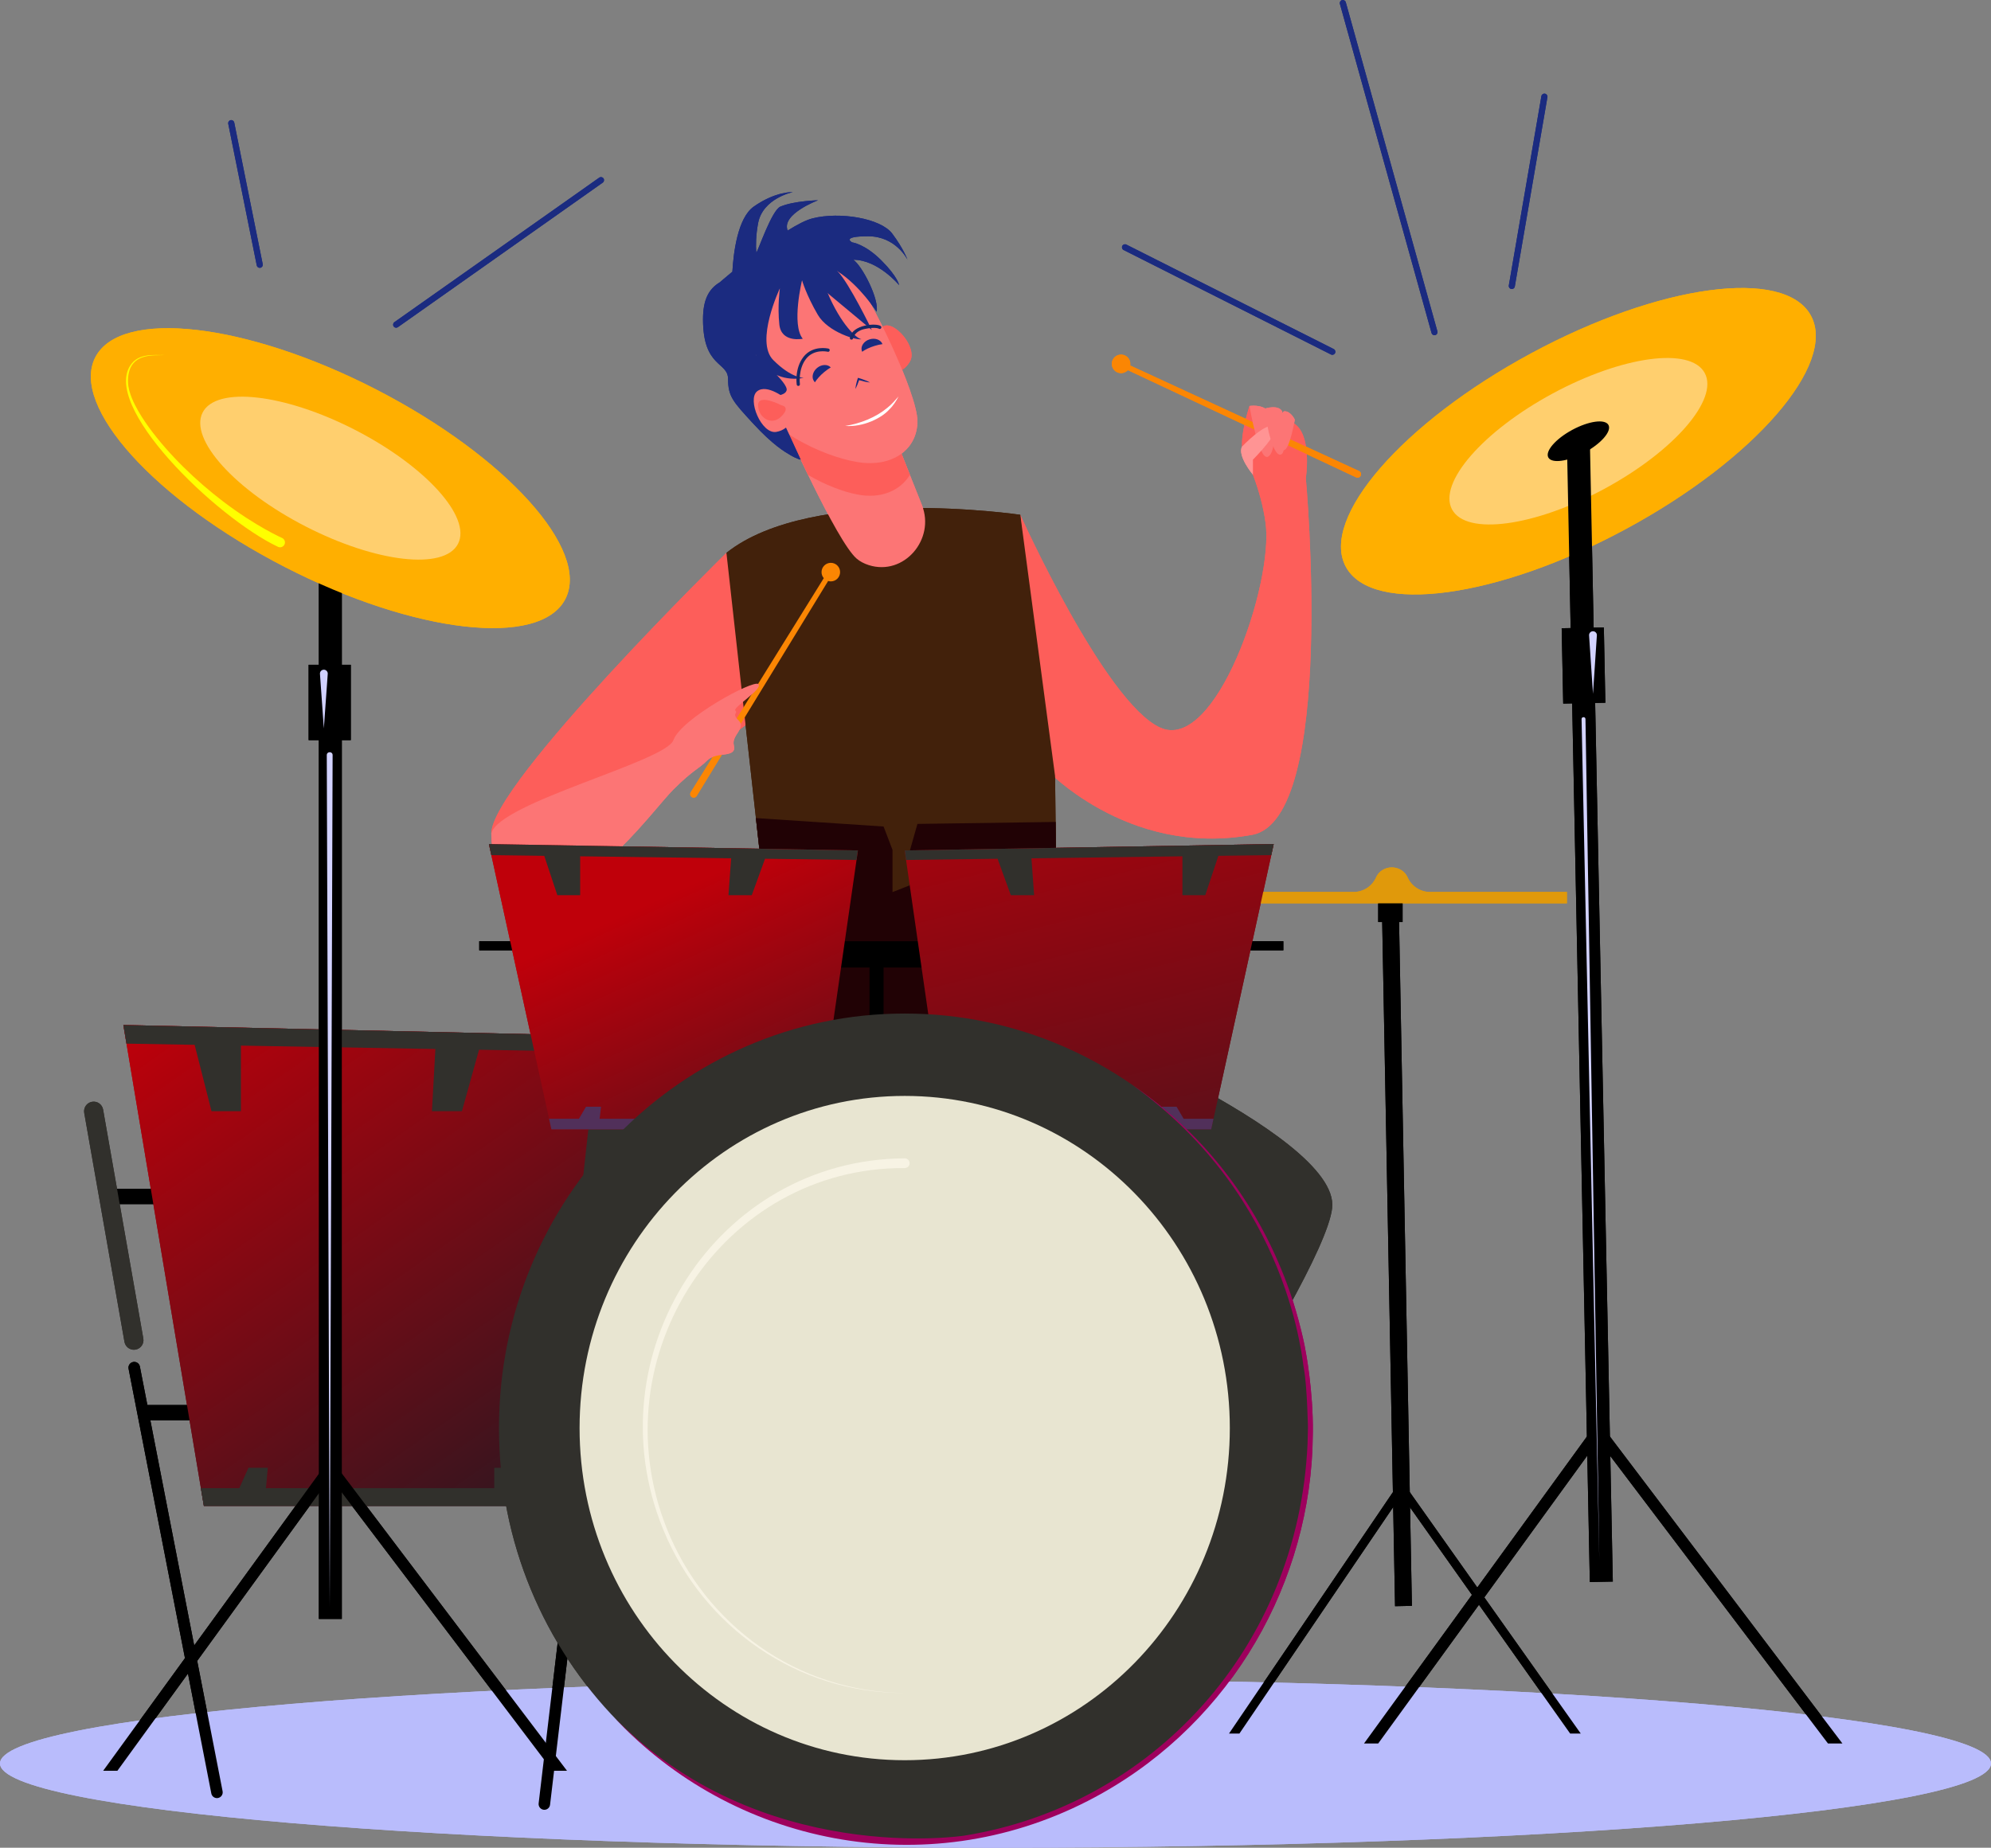 <?xml version="1.0" encoding="UTF-8" standalone="no"?><!-- Generator: Gravit.io --><svg xmlns="http://www.w3.org/2000/svg" xmlns:xlink="http://www.w3.org/1999/xlink" style="isolation:isolate" viewBox="535.111 347.459 692.03 642.389" width="692.03pt" height="642.389pt"><rect x="535.111" y="347.459" width="692.03" height="642.389" fill="#808080" stroke="none"/><defs><clipPath id="_clipPath_svsqQOJjK7tD0C2a3npR6EJB2cpvaueN"><rect x="535.111" y="347.459" width="692.03" height="642.389"/></clipPath></defs><g clip-path="url(#_clipPath_svsqQOJjK7tD0C2a3npR6EJB2cpvaueN)"><path d=" M 988.991 513.696 C 988.991 513.696 991.021 500.602 986.011 495.588 C 980.991 490.575 969.411 488.609 969.411 488.609 C 969.411 488.609 965.331 500.809 967.381 505.204 L 967.481 505.391 C 968.251 506.881 973.341 517.069 975.001 529.285 C 977.871 550.418 957.681 609.221 938.361 600.42 C 919.051 591.619 889.741 526.428 889.741 526.428 L 897.731 613.941 C 897.731 613.941 926.471 645.711 970.341 637.697 C 999.831 632.311 988.991 513.696 988.991 513.696 Z " fill="rgb(253,94,90)"/><path d=" M 787.601 539.661 L 787.601 539.661 C 787.601 539.661 705.891 619.879 705.891 637.198 C 705.891 654.517 719.811 655.267 719.811 655.267 L 794.261 599.547 C 797.781 589.723 796.901 544.391 787.601 539.661 Z " fill="rgb(253,94,90)"/><path d=" M 592.641 766.094 L 573.661 766.094 L 573.661 760.765 L 592.641 760.765 L 592.641 766.094 Z " fill="rgb(0,0,0)"/><path d=" M 604.931 841.255 L 585.951 841.255 L 585.951 835.926 L 604.931 835.926 L 604.931 841.255 Z " fill="rgb(0,0,0)"/><path d=" M 1227.141 960.553 C 1227.141 976.732 1072.231 989.848 881.131 989.848 C 690.031 989.848 535.111 976.732 535.111 960.553 C 535.111 944.373 690.031 931.257 881.131 931.257 C 1072.231 931.257 1227.141 944.373 1227.141 960.553 Z " fill="rgb(185,188,252)"/><path d=" M 787.601 539.661 L 797.091 625.028 L 807.701 720.686 L 903.061 720.686 L 901.831 617.231 L 889.741 526.428 C 889.741 526.428 817.561 515.786 787.601 539.661 Z " fill="rgb(66,33,11)"/><path d=" M 851.381 643.093 L 851.271 655.267 L 845.331 657.608 L 845.331 642.932 L 842.221 634.804 L 797.851 631.869 L 807.701 720.686 L 903.061 720.686 L 902.021 633.214 L 853.991 633.901 L 851.381 643.093 Z " fill="rgb(33,2,5)"/><path d=" M 818.771 702.615 C 818.771 702.615 718.251 729.323 717.911 767.928 C 717.571 806.534 807.231 932.492 807.231 932.492 L 776.411 945.448 L 834.051 942.392 L 770.461 788.141 L 859.591 728.193 L 956.061 779.977 L 881.381 939.691 L 938.321 941.084 C 938.321 941.084 899.141 932.653 904.141 926.082 C 905.661 924.091 995.241 793.687 998.141 767.429 C 1001.041 741.171 894.821 698.806 894.821 698.806 L 818.771 702.615 Z " fill="rgb(49,48,44)"/><linearGradient id="_lgradient_129" x1="0" y1="0" x2="1" y2="0" gradientTransform="matrix(-121.935,-172.741,172.741,-121.935,724.691,860.266)" gradientUnits="userSpaceOnUse"><stop offset="0%" stop-opacity="1" style="stop-color:rgb(53,21,31)"/><stop offset="100%" stop-opacity="1" style="stop-color:rgb(191,0,10)"/></linearGradient><path d=" M 577.991 703.81 L 605.971 871.009 L 725.201 871.009 L 743.191 707.544 L 577.991 703.81 Z " fill="url(#_lgradient_129)"/><path d=" M 743.191 707.544 L 577.991 703.81 L 579.071 710.294 L 602.761 710.705 L 608.631 733.786 L 618.851 733.786 L 618.851 710.984 L 686.441 712.156 L 685.241 733.786 L 695.671 733.786 L 701.611 712.419 L 742.571 713.13 L 743.191 707.544 Z " fill="rgb(49,48,44)"/><path d=" M 716.401 864.84 L 713.491 857.756 L 706.911 857.756 L 706.911 864.84 L 627.551 864.84 L 628.191 857.756 L 621.471 857.756 L 618.291 864.84 L 604.931 864.84 L 605.971 871.009 L 725.201 871.009 L 725.881 864.84 L 716.401 864.84 Z " fill="rgb(49,48,44)"/><path d=" M 716.421 677.853 L 701.681 677.853 L 701.681 674.692 L 716.421 674.692 L 716.421 677.853 Z " fill="rgb(0,0,0)"/><path d=" M 966.441 677.853 L 981.181 677.853 L 981.181 674.692 L 966.441 674.692 L 966.441 677.853 Z " fill="rgb(0,0,0)"/><path d=" M 581.651 816.72 C 580.061 816.72 578.661 815.582 578.371 813.965 L 564.381 734.363 C 564.071 732.551 565.281 730.825 567.091 730.506 C 568.911 730.192 570.631 731.398 570.951 733.21 L 584.931 812.812 C 585.251 814.624 584.041 816.35 582.231 816.669 C 582.031 816.703 581.841 816.72 581.651 816.72 Z " fill="rgb(49,48,44)"/><path d=" M 610.521 972.594 C 609.581 972.594 608.741 971.931 608.561 970.976 L 579.801 823.318 C 579.591 822.235 580.301 821.185 581.381 820.975 C 582.471 820.76 583.521 821.472 583.731 822.555 L 612.481 970.213 C 612.691 971.296 611.981 972.345 610.901 972.556 C 610.771 972.581 610.641 972.594 610.521 972.594 Z " fill="rgb(0,0,0)"/><path d=" M 724.471 976.653 C 725.401 976.584 726.191 975.86 726.301 974.895 L 743.991 825.506 C 744.121 824.41 743.331 823.416 742.241 823.287 C 741.141 823.153 740.151 823.941 740.021 825.036 L 722.331 974.425 C 722.201 975.521 722.991 976.515 724.081 976.644 C 724.211 976.66 724.341 976.663 724.471 976.653 Z " fill="rgb(0,0,0)"/><path d=" M 859.541 683.827 L 815.131 683.827 L 815.131 674.692 L 859.541 674.692 L 859.541 683.827 Z " fill="rgb(0,0,0)"/><path d=" M 837.341 680.274 L 842.221 680.274 L 842.221 756.213 L 837.341 756.213 L 837.341 680.274 Z " fill="rgb(0,0,0)"/><path d=" M 653.921 910.31 L 645.931 910.31 L 645.931 513.696 L 653.921 513.696 L 653.921 910.31 Z " fill="rgb(0,0,0)"/><path d=" M 657.041 604.78 L 642.381 604.78 L 642.381 578.578 L 657.041 578.578 L 657.041 604.78 Z " fill="rgb(0,0,0)"/><path d=" M 731.621 555.712 C 722.851 572.754 679.171 567.759 634.051 544.554 C 588.941 521.349 559.471 488.723 568.231 471.68 C 577.001 454.637 620.681 459.633 665.801 482.837 C 710.911 506.042 740.381 538.669 731.621 555.712 Z " fill="rgb(255,175,0)"/><path d=" M 694.311 536.524 C 689.551 545.784 665.811 543.069 641.301 530.462 C 616.791 517.854 600.781 500.127 605.541 490.868 C 610.301 481.608 634.031 484.322 658.551 496.93 C 683.061 509.537 699.071 527.264 694.311 536.524 Z " fill="rgb(255,207,110)"/><path d=" M 575.911 963.093 L 651.541 858.931 L 648.311 856.582 L 570.971 963.093 L 575.911 963.093 Z " fill="rgb(0,0,0)"/><path d=" M 732.191 963.093 L 651.521 856.55 L 648.331 858.962 L 727.181 963.093 L 732.191 963.093 Z " fill="rgb(0,0,0)"/><path d=" M 1002.891 544.508 C 1012.001 561.371 1055.571 555.499 1100.211 531.393 C 1144.861 507.286 1173.671 474.074 1164.561 457.211 C 1155.451 440.348 1111.881 446.22 1067.241 470.326 C 1022.601 494.433 993.791 527.645 1002.891 544.508 Z " fill="rgb(255,175,0)"/><path d=" M 1039.811 524.575 C 1044.761 533.737 1068.431 530.546 1092.681 517.449 C 1116.941 504.351 1132.591 486.307 1127.641 477.144 C 1122.701 467.982 1099.021 471.173 1074.771 484.27 C 1050.511 497.368 1034.861 515.412 1039.811 524.575 Z " fill="rgb(255,207,110)"/><path d=" M 1073.271 506.504 C 1074.451 508.685 1080.091 507.926 1085.861 504.808 C 1091.631 501.691 1095.361 497.396 1094.181 495.215 C 1093.001 493.034 1087.371 493.793 1081.591 496.911 C 1075.821 500.029 1072.101 504.324 1073.271 506.504 Z " fill="rgb(0,0,0)"/><path d=" M 1087.701 897.474 L 1095.691 897.313 L 1087.721 500.779 L 1079.731 500.94 L 1087.701 897.474 Z " fill="rgb(0,0,0)"/><path d=" M 1175.501 953.609 L 1092.231 843.644 L 1089.051 846.057 L 1170.481 953.609 L 1175.501 953.609 Z " fill="rgb(0,0,0)"/><path d=" M 1014.141 953.609 L 1092.261 846.024 L 1089.021 843.677 L 1009.211 953.609 L 1014.141 953.609 Z " fill="rgb(0,0,0)"/><path d=" M 1020.001 905.876 L 1025.861 905.75 L 1021.241 659.709 L 1015.381 659.835 L 1020.001 905.876 Z " fill="rgb(0,0,0)"/><path d=" M 1084.551 950.16 L 1023.321 863.673 L 1020.991 865.565 L 1080.871 950.16 L 1084.551 950.16 Z " fill="rgb(0,0,0)"/><path d=" M 965.901 950.16 L 1023.341 865.539 L 1020.971 863.699 L 962.281 950.16 L 965.901 950.16 Z " fill="rgb(0,0,0)"/><path d=" M 1078.451 592.068 L 1093.101 591.773 L 1092.571 565.578 L 1077.921 565.872 L 1078.451 592.068 Z " fill="rgb(0,0,0)"/><path d=" M 1022.621 668.02 L 1014.141 668.02 L 1014.141 659.541 L 1022.621 659.541 L 1022.621 668.02 Z " fill="rgb(0,0,0)"/><path d=" M 1032.181 657.571 C 1028.681 657.571 1025.671 655.47 1024.351 652.461 C 1023.411 650.326 1021.211 649.021 1018.881 649.021 C 1016.551 649.021 1014.361 650.326 1013.421 652.461 C 1012.091 655.47 1009.091 657.571 1005.591 657.571 L 962.571 657.571 L 962.571 661.512 L 1079.731 661.512 L 1079.731 657.571 L 1032.181 657.571 Z " fill="rgb(224,153,11)"/><path d=" M 823.891 543.136 C 822.111 543.136 820.661 544.579 820.661 546.361 C 820.661 547.162 820.951 547.895 821.441 548.459 L 775.191 622.913 L 775.191 622.92 C 774.841 623.493 775.021 624.24 775.591 624.59 C 776.161 624.939 776.911 624.759 777.261 624.187 L 822.951 549.449 C 823.251 549.538 823.561 549.586 823.891 549.586 C 825.671 549.586 827.111 548.142 827.111 546.361 C 827.111 544.579 825.671 543.136 823.891 543.136 Z " fill="rgb(251,134,3)"/><path d=" M 921.561 474.336 C 921.771 476.105 923.371 477.371 925.141 477.164 C 925.931 477.071 926.631 476.696 927.131 476.15 L 1006.461 513.42 L 1006.471 513.424 C 1007.081 513.704 1007.801 513.439 1008.081 512.83 C 1008.361 512.221 1008.091 511.499 1007.481 511.219 L 927.941 474.528 C 927.991 474.225 928.001 473.908 927.971 473.586 C 927.761 471.817 926.161 470.551 924.391 470.758 C 922.621 470.965 921.351 472.567 921.561 474.336 Z " fill="rgb(251,134,3)"/><path d=" M 705.891 637.198 C 705.891 637.198 705.341 657.608 723.651 657.608 C 741.961 657.608 762.241 628.863 769.171 621.934 C 776.101 615.006 777.821 614.951 781.001 611.774 C 784.171 608.597 791.381 611.209 790.171 606.535 C 789.281 603.121 794.511 600.624 791.891 598.001 C 789.261 595.378 791.751 595.545 790.701 594.501 C 789.661 593.458 800.401 587.001 798.711 585.307 C 797.021 583.614 771.801 597.334 769.171 604.78 C 766.551 612.225 708.531 626.49 705.891 637.198 Z " fill="rgb(252,117,117)"/><linearGradient id="_lgradient_130" x1="0" y1="0" x2="1" y2="0" gradientTransform="matrix(-57.318,-125.959,125.959,-57.318,822.681,785.32)" gradientUnits="userSpaceOnUse"><stop offset="0%" stop-opacity="1" style="stop-color:rgb(53,21,31)"/><stop offset="100%" stop-opacity="1" style="stop-color:rgb(191,0,10)"/></linearGradient><path d=" M 705.051 640.91 L 726.761 740.084 L 819.331 740.084 L 833.301 643.124 L 705.051 640.91 Z " fill="url(#_lgradient_130)"/><path d=" M 833.301 643.124 L 705.051 640.91 L 705.891 644.756 L 724.281 644.999 L 728.831 658.69 L 736.761 658.69 L 736.761 645.165 L 789.241 645.86 L 788.311 658.69 L 796.411 658.69 L 801.021 646.016 L 832.821 646.437 L 833.301 643.124 Z " fill="rgb(49,48,44)"/><path d=" M 812.501 736.425 L 810.241 732.224 L 805.131 732.224 L 805.131 736.425 L 743.521 736.425 L 744.021 732.224 L 738.801 732.224 L 736.331 736.425 L 725.961 736.425 L 726.761 740.084 L 819.331 740.084 L 819.861 736.425 L 812.501 736.425 Z " fill="rgb(81,48,90)"/><linearGradient id="_lgradient_131" x1="0" y1="0" x2="1" y2="0" gradientTransform="matrix(-57.319,-235.645,235.645,-57.319,951.381,816.755)" gradientUnits="userSpaceOnUse"><stop offset="0%" stop-opacity="1" style="stop-color:rgb(53,21,31)"/><stop offset="100%" stop-opacity="1" style="stop-color:rgb(191,0,10)"/></linearGradient><path d=" M 977.821 640.91 L 956.101 740.084 L 863.531 740.084 L 849.561 643.124 L 977.821 640.91 Z " fill="url(#_lgradient_131)"/><path d=" M 849.561 643.124 L 977.821 640.91 L 976.971 644.756 L 958.591 644.999 L 954.031 658.69 L 946.101 658.69 L 946.101 645.165 L 893.621 645.86 L 894.551 658.69 L 886.451 658.69 L 881.851 646.016 L 850.041 646.437 L 849.561 643.124 Z " fill="rgb(49,48,44)"/><path d=" M 870.361 736.425 L 872.621 732.224 L 877.731 732.224 L 877.731 736.425 L 939.341 736.425 L 938.841 732.224 L 944.061 732.224 L 946.531 736.425 L 956.901 736.425 L 956.101 740.084 L 863.531 740.084 L 863.001 736.425 L 870.361 736.425 Z " fill="rgb(81,48,90)"/><path d=" M 990.591 843.943 C 990.591 923.536 927.451 988.058 849.561 988.058 C 771.681 988.058 708.541 923.536 708.541 843.943 C 708.541 764.351 771.681 699.829 849.561 699.829 C 927.451 699.829 990.591 764.351 990.591 843.943 Z " fill="rgb(49,48,44)"/><line x1="991.421" y1="845.592" x2="991.421" y2="845.585"/><path d=" M 988.981 817.603 C 988.141 812.203 985.181 801.01 982.561 794.151 C 971.731 764.5 952.421 740.76 928.411 724.441 C 984.051 764.161 987.811 821.897 988.331 823.385 C 989.491 829.818 989.741 844.404 989.721 843.72 C 989.731 844.191 989.591 849.212 989.591 849.28 C 986.421 920.55 935.381 975.193 870.291 985.637 C 870.221 985.646 799.341 996.643 748.361 944.316 C 789.721 988.783 856.571 1002.614 913.221 973.573 C 960.221 949.49 989.091 901.843 991.291 851.218 C 991.291 851.148 991.411 845.916 991.421 845.592 C 991.621 831.03 988.841 816.746 988.981 817.603 Z " fill="rgb(158,0,93)"/><line x1="991.421" y1="845.585" x2="991.421" y2="845.578"/><path d=" M 962.571 843.943 C 962.571 907.719 911.971 959.42 849.561 959.42 C 787.151 959.42 736.561 907.719 736.561 843.943 C 736.561 780.168 787.151 728.468 849.561 728.468 C 911.971 728.468 962.571 780.168 962.571 843.943 Z " fill="rgb(232,229,209)"/><path d=" M 849.561 936.025 C 812.531 936.245 779.581 913.413 765.591 879.097 C 740.871 818.673 784.081 750.544 849.561 750.169 C 850.501 750.163 851.261 750.917 851.271 751.852 C 851.281 753.506 849.491 753.587 849.561 753.556 C 786.371 753.175 743.141 818.867 766.771 878.624 C 780.031 912.291 812.201 935.805 849.561 936.025 Z " fill="rgb(247,243,228)"/><path d=" M 840.451 472.364 C 840.451 472.364 838.241 463.429 841.991 460.991 C 845.741 458.552 854.131 468.188 851.431 473.061 C 848.741 477.935 842.841 478.57 840.451 472.364 Z " fill="rgb(253,94,90)"/><path d=" M 855.551 523.045 L 847.241 502.2 L 807.701 494.805 C 807.701 494.805 825.801 535.542 832.831 541.641 C 834.001 542.657 835.461 543.41 837.081 543.928 C 849.291 547.811 860.281 534.943 855.551 523.045 Z " fill="rgb(252,117,117)"/><path d=" M 851.381 512.578 L 847.241 502.2 L 807.701 494.805 C 807.701 494.805 811.351 503.011 816.001 512.607 C 821.971 516.066 828.061 518.397 833.031 519.367 C 841.341 520.989 847.941 518.077 851.381 512.578 Z " fill="rgb(253,94,90)"/><path d=" M 816.201 439.926 C 816.201 439.926 826.201 437.677 831.761 443.731 C 837.321 449.786 853.991 484.21 853.991 493.897 C 853.991 503.584 845.421 510.158 833.031 508.081 C 820.641 506.006 801.271 496.664 794.281 483.172 C 787.301 469.679 795.871 439.926 816.201 439.926 Z " fill="rgb(252,117,117)"/><path d=" M 836.871 429.603 C 846.561 429.603 850.541 437.764 850.541 437.764 C 850.541 437.764 849.211 433.982 845.231 428.674 C 841.251 423.367 827.051 420.979 817.561 423.367 C 815.271 423.943 812.211 425.532 808.891 427.612 C 806.581 421.89 819.451 417.087 819.451 417.087 C 819.451 417.087 811.131 417.264 806.351 419.292 C 803.311 420.585 798.551 434.857 797.981 435.296 C 797.791 432.776 797.821 429.249 798.611 425.048 C 800.241 416.379 810.661 414.256 810.661 414.256 C 810.661 414.256 804.761 413.903 797.091 419.292 C 791.441 423.266 790.021 435.671 789.671 441.918 C 787.111 444.031 785.451 445.476 785.331 445.583 C 781.421 447.942 779.461 451.663 779.461 458.478 C 779.461 475.344 788.171 473.139 788.171 479.237 C 788.171 485.334 789.961 487.151 796.861 494.675 C 803.771 502.2 807.961 504.599 809.851 505.703 C 812.291 507.13 813.451 507.273 813.451 507.273 L 807.871 495.169 C 807.871 495.169 800.681 491.821 800.681 488.058 C 800.681 484.296 807.541 485.983 808.501 483.258 C 809.451 480.534 797.571 471.215 797.871 470.786 C 798.831 472.412 799.891 473.892 801.051 475.048 C 806.761 480.764 814.491 478.807 814.491 478.807 C 814.491 478.807 810.331 479.095 803.881 472.637 C 797.421 466.178 806.181 447.692 806.181 447.692 C 806.181 447.692 805.291 453.884 806.001 460.327 C 806.711 466.768 814.141 465.229 814.141 465.229 C 810.121 460.36 813.881 444.899 813.881 444.899 C 813.881 444.899 815.331 449.992 819.361 456.891 C 822.911 462.99 833.151 465.944 834.651 465.356 C 833.691 465.607 828.541 461.92 823.501 450.965 C 817.391 437.697 826.261 441.81 826.261 441.81 C 833.981 446.731 839.801 455.83 839.801 455.83 C 840.741 451.456 834.821 439.903 831.701 437.764 C 840.321 437.764 847.621 446.586 847.621 446.586 C 847.621 446.586 847.241 443.778 841.461 438 C 835.691 432.223 831.301 431.726 831.301 431.726 C 831.301 431.726 827.191 429.603 836.871 429.603 Z " fill="rgb(27,43,128)"/><path d=" M 834.651 465.356 C 834.851 465.303 834.961 465.229 834.961 465.229 C 834.961 465.229 834.851 465.279 834.651 465.356 Z " fill="rgb(27,43,128)"/><path d=" M 808.211 437.254 C 808.211 437.254 822.301 437.851 826.261 441.81 C 830.211 445.768 838.161 462.199 838.161 462.199 L 808.211 437.254 Z " fill="rgb(27,43,128)"/><path d=" M 808.501 486.286 C 808.501 486.286 801.751 480.663 798.251 483.518 C 794.761 486.372 799.761 498.481 804.921 497.616 C 810.081 496.751 812.861 491.042 808.501 486.286 Z " fill="rgb(252,117,117)"/><path d=" M 806.661 488.332 C 806.661 488.332 798.611 484.14 798.611 488.332 C 798.611 492.526 803.191 495.741 806.661 492.266 C 810.141 488.793 806.661 488.332 806.661 488.332 Z " fill="rgb(253,94,90)"/><path d=" M 828.881 495.545 C 834.161 494.708 839.551 492.586 843.611 489.171 C 845.021 488.046 846.211 486.683 847.431 485.288 C 846.581 486.915 845.571 488.531 844.201 489.817 C 841.631 492.745 835.261 496.003 828.881 495.545 Z " fill="rgb(255,255,255)"/><path d=" M 812.031 481.155 C 812.001 480.927 811.261 475.532 814.391 471.525 C 817.601 467.426 822.841 468.603 823.071 468.655 C 823.791 468.824 823.541 469.917 822.811 469.749 C 822.621 469.706 818.041 468.692 815.281 472.218 C 812.451 475.839 813.141 480.943 813.141 480.994 C 813.191 481.301 812.971 481.586 812.671 481.63 C 812.351 481.674 812.071 481.455 812.031 481.155 Z " fill="rgb(23,40,102)"/><path d=" M 830.511 464.893 C 831.291 460.267 839.661 459.709 841.221 460.805 C 841.831 461.234 841.181 462.15 840.571 461.724 L 840.571 461.724 C 840.571 461.724 839.401 461.058 835.741 461.815 C 832.131 462.563 831.631 464.984 831.621 465.086 C 831.481 465.816 830.381 465.616 830.511 464.893 Z " fill="rgb(23,40,102)"/><path d=" M 818.361 480.365 C 819.101 479.203 820.221 477.943 821.621 476.787 C 822.371 476.17 823.131 475.637 823.871 475.198 C 822.761 474.024 820.681 474.086 819.121 475.371 C 817.511 476.701 817.071 478.833 818.151 480.135 L 818.361 480.365 Z " fill="rgb(27,43,128)"/><path d=" M 834.771 469.75 C 835.891 468.959 837.411 468.227 839.151 467.697 C 840.071 467.414 840.981 467.214 841.841 467.094 C 841.261 465.584 839.311 464.842 837.381 465.431 C 835.381 466.039 834.161 467.842 834.661 469.456 C 834.691 469.557 834.721 469.656 834.771 469.75 Z " fill="rgb(27,43,128)"/><path d=" M 837.501 480.431 C 835.771 479.477 833.381 478.836 833.301 478.807 C 833.261 478.951 832.581 480.979 832.411 482.709 C 832.931 481.791 833.381 480.622 833.721 479.616 C 834.901 479.976 836.281 480.322 837.501 480.431 Z " fill="rgb(24,40,125)"/><path d=" M 969.411 488.609 C 969.411 488.609 972.631 507.913 975.851 506.22 C 979.061 504.527 978.181 492.556 975.851 490.224 C 973.521 487.892 969.411 488.609 969.411 488.609 Z " fill="rgb(252,117,117)"/><path d=" M 966.831 502.696 C 966.831 502.696 974.661 494.439 977.881 495.588 C 981.101 496.737 970.601 507.273 970.601 507.273 L 970.601 512.486 C 970.601 512.486 965.101 505.946 966.831 502.696 Z " fill="rgb(255,148,148)"/><path d=" M 980.761 490.438 C 980.761 490.438 982.621 503.341 980.761 505.204 C 978.891 507.067 976.691 501.14 975.681 495.721 C 974.661 490.302 974.891 489.482 974.891 489.482 C 974.891 489.482 979.301 488.016 980.761 490.438 Z " fill="rgb(252,117,117)"/><path d=" M 985.161 493.35 C 985.161 493.35 983.371 503.982 981.301 503.982 C 979.231 503.982 979.371 490.438 981.591 490.438 C 983.811 490.438 985.161 493.35 985.161 493.35 Z " fill="rgb(252,117,117)"/><path d=" M 1088.801 588.687 L 1087.441 568.367 C 1087.391 567.619 1087.961 566.972 1088.701 566.922 C 1089.451 566.872 1090.101 567.438 1090.151 568.186 C 1090.161 568.362 1090.221 567.224 1088.801 588.687 Z " fill="rgb(210,210,255)"/><path d=" M 647.671 600.71 L 646.321 581.745 C 646.261 580.996 646.831 580.347 647.571 580.293 C 648.321 580.24 648.971 580.803 649.031 581.551 C 649.041 581.735 649.101 580.618 647.671 600.71 Z " fill="rgb(210,210,255)"/><path d=" M 1091.001 889.854 L 1084.831 597.476 C 1084.811 596.581 1086.171 596.551 1086.191 597.448 C 1086.191 597.448 1090.991 889.71 1091.001 889.854 Z " fill="rgb(210,210,255)"/><path d=" M 649.711 906.195 L 648.691 609.983 C 648.691 608.64 650.721 608.631 650.721 609.975 L 649.711 906.195 Z " fill="rgb(210,210,255)"/><path d=" M 592.471 470.736 C 591.251 471.662 579.741 468.578 579.601 479.703 C 579.431 484.963 583.791 491.748 586.861 496.018 C 593.781 505.523 603.201 514.575 612.621 521.772 C 624.101 530.519 633.251 534.54 633.191 534.508 C 634.031 534.909 634.391 535.919 633.991 536.764 C 633.591 537.609 632.581 537.969 631.731 537.568 C 610.161 527.355 569.421 488.035 580.921 473.804 C 584.341 469.502 591.521 471.404 592.471 470.736 Z " fill="rgb(255,255,0)"/><path d=" M 1060.591 447.945 L 1060.411 447.929 C 1059.831 447.829 1059.441 447.282 1059.541 446.703 L 1070.861 380.892 C 1070.961 380.315 1071.501 379.922 1072.091 380.027 C 1072.671 380.126 1073.061 380.675 1072.961 381.253 L 1061.631 447.064 C 1061.551 447.58 1061.101 447.945 1060.591 447.945 Z " fill="rgb(27,43,128)"/><path d=" M 1033.701 463.997 C 1033.231 463.997 1032.811 463.69 1032.681 463.221 L 1000.831 348.807 C 1000.681 348.242 1001.011 347.656 1001.571 347.498 C 1002.131 347.342 1002.721 347.671 1002.881 348.236 L 1034.721 462.651 C 1034.881 463.216 1034.551 463.801 1033.981 463.959 C 1033.891 463.985 1033.791 463.997 1033.701 463.997 Z " fill="rgb(27,43,128)"/><path d=" M 998.201 470.812 C 998.041 470.812 997.881 470.775 997.721 470.698 L 925.661 434.385 C 925.141 434.122 924.931 433.483 925.191 432.96 C 925.451 432.433 926.101 432.223 926.611 432.491 L 998.671 468.803 C 999.201 469.066 999.411 469.704 999.151 470.228 C 998.961 470.598 998.591 470.812 998.201 470.812 Z " fill="rgb(27,43,128)"/><path d=" M 625.391 440.578 C 624.901 440.578 624.451 440.231 624.351 439.727 L 614.441 390.482 C 614.331 389.908 614.701 389.348 615.281 389.232 C 615.841 389.117 616.411 389.488 616.531 390.063 L 626.431 439.308 C 626.551 439.882 626.171 440.442 625.601 440.558 L 625.391 440.578 Z " fill="rgb(27,43,128)"/><path d=" M 672.801 461.388 C 672.471 461.388 672.141 461.232 671.941 460.938 C 671.601 460.459 671.711 459.797 672.191 459.459 L 743.391 409.218 C 743.871 408.884 744.531 408.995 744.871 409.474 C 745.211 409.953 745.091 410.616 744.611 410.953 L 673.421 461.194 C 673.231 461.325 673.021 461.388 672.801 461.388 Z " fill="rgb(27,43,128)"/><path d=" M 988.991 513.696 C 988.991 513.696 991.021 500.602 986.011 495.588 C 980.991 490.575 969.411 488.609 969.411 488.609 C 969.411 488.609 965.331 500.809 967.381 505.204 L 967.481 505.391 C 968.251 506.881 973.341 517.069 975.001 529.285 C 977.871 550.418 957.681 609.221 938.361 600.42 C 919.051 591.619 889.741 526.428 889.741 526.428 L 897.731 613.941 C 897.731 613.941 926.471 645.711 970.341 637.697 C 999.831 632.311 988.991 513.696 988.991 513.696 Z " fill="rgb(253,94,90)"/><path d=" M 787.601 539.661 L 787.601 539.661 C 787.601 539.661 705.891 619.879 705.891 637.198 C 705.891 654.517 719.811 655.267 719.811 655.267 L 794.261 599.547 C 797.781 589.723 796.901 544.391 787.601 539.661 Z " fill="rgb(253,94,90)"/><path d=" M 592.641 766.094 L 573.661 766.094 L 573.661 760.765 L 592.641 760.765 L 592.641 766.094 Z " fill="rgb(0,0,0)"/><path d=" M 604.931 841.255 L 585.951 841.255 L 585.951 835.926 L 604.931 835.926 L 604.931 841.255 Z " fill="rgb(0,0,0)"/><path d=" M 1227.141 960.553 C 1227.141 976.732 1072.231 989.848 881.131 989.848 C 690.031 989.848 535.111 976.732 535.111 960.553 C 535.111 944.373 690.031 931.257 881.131 931.257 C 1072.231 931.257 1227.141 944.373 1227.141 960.553 Z " fill="rgb(185,188,252)"/><path d=" M 787.601 539.661 L 797.091 625.028 L 807.701 720.686 L 903.061 720.686 L 901.831 617.231 L 889.741 526.428 C 889.741 526.428 817.561 515.786 787.601 539.661 Z " fill="rgb(66,33,11)"/><path d=" M 851.381 643.093 L 851.271 655.267 L 845.331 657.608 L 845.331 642.932 L 842.221 634.804 L 797.851 631.869 L 807.701 720.686 L 903.061 720.686 L 902.021 633.214 L 853.991 633.901 L 851.381 643.093 Z " fill="rgb(33,2,5)"/><path d=" M 818.771 702.615 C 818.771 702.615 718.251 729.323 717.911 767.928 C 717.571 806.534 807.231 932.492 807.231 932.492 L 776.411 945.448 L 834.051 942.392 L 770.461 788.141 L 859.591 728.193 L 956.061 779.977 L 881.381 939.691 L 938.321 941.084 C 938.321 941.084 899.141 932.653 904.141 926.082 C 905.661 924.091 995.241 793.687 998.141 767.429 C 1001.041 741.171 894.821 698.806 894.821 698.806 L 818.771 702.615 Z " fill="rgb(49,48,44)"/><linearGradient id="_lgradient_132" x1="0" y1="0" x2="1" y2="0" gradientTransform="matrix(-121.935,-172.741,172.741,-121.935,724.691,860.266)" gradientUnits="userSpaceOnUse"><stop offset="0%" stop-opacity="1" style="stop-color:rgb(53,21,31)"/><stop offset="100%" stop-opacity="1" style="stop-color:rgb(191,0,10)"/></linearGradient><path d=" M 577.991 703.81 L 605.971 871.009 L 725.201 871.009 L 743.191 707.544 L 577.991 703.81 Z " fill="url(#_lgradient_132)"/><path d=" M 743.191 707.544 L 577.991 703.81 L 579.071 710.294 L 602.761 710.705 L 608.631 733.786 L 618.851 733.786 L 618.851 710.984 L 686.441 712.156 L 685.241 733.786 L 695.671 733.786 L 701.611 712.419 L 742.571 713.13 L 743.191 707.544 Z " fill="rgb(49,48,44)"/><path d=" M 716.401 864.84 L 713.491 857.756 L 706.911 857.756 L 706.911 864.84 L 627.551 864.84 L 628.191 857.756 L 621.471 857.756 L 618.291 864.84 L 604.931 864.84 L 605.971 871.009 L 725.201 871.009 L 725.881 864.84 L 716.401 864.84 Z " fill="rgb(49,48,44)"/><path d=" M 716.421 677.853 L 701.681 677.853 L 701.681 674.692 L 716.421 674.692 L 716.421 677.853 Z " fill="rgb(0,0,0)"/><path d=" M 966.441 677.853 L 981.181 677.853 L 981.181 674.692 L 966.441 674.692 L 966.441 677.853 Z " fill="rgb(0,0,0)"/><path d=" M 581.651 816.72 C 580.061 816.72 578.661 815.582 578.371 813.965 L 564.381 734.363 C 564.071 732.551 565.281 730.825 567.091 730.506 C 568.911 730.192 570.631 731.398 570.951 733.21 L 584.931 812.812 C 585.251 814.624 584.041 816.35 582.231 816.669 C 582.031 816.703 581.841 816.72 581.651 816.72 Z " fill="rgb(49,48,44)"/><path d=" M 610.521 972.594 C 609.581 972.594 608.741 971.931 608.561 970.976 L 579.801 823.318 C 579.591 822.235 580.301 821.185 581.381 820.975 C 582.471 820.76 583.521 821.472 583.731 822.555 L 612.481 970.213 C 612.691 971.296 611.981 972.345 610.901 972.556 C 610.771 972.581 610.641 972.594 610.521 972.594 Z " fill="rgb(0,0,0)"/><path d=" M 724.471 976.653 C 725.401 976.584 726.191 975.86 726.301 974.895 L 743.991 825.506 C 744.121 824.41 743.331 823.416 742.241 823.287 C 741.141 823.153 740.151 823.941 740.021 825.036 L 722.331 974.425 C 722.201 975.521 722.991 976.515 724.081 976.644 C 724.211 976.66 724.341 976.663 724.471 976.653 Z " fill="rgb(0,0,0)"/><path d=" M 859.541 683.827 L 815.131 683.827 L 815.131 674.692 L 859.541 674.692 L 859.541 683.827 Z " fill="rgb(0,0,0)"/><path d=" M 837.341 680.274 L 842.221 680.274 L 842.221 756.213 L 837.341 756.213 L 837.341 680.274 Z " fill="rgb(0,0,0)"/><path d=" M 653.921 910.31 L 645.931 910.31 L 645.931 513.696 L 653.921 513.696 L 653.921 910.31 Z " fill="rgb(0,0,0)"/><path d=" M 657.041 604.78 L 642.381 604.78 L 642.381 578.578 L 657.041 578.578 L 657.041 604.78 Z " fill="rgb(0,0,0)"/><path d=" M 731.621 555.712 C 722.851 572.754 679.171 567.759 634.051 544.554 C 588.941 521.349 559.471 488.723 568.231 471.68 C 577.001 454.637 620.681 459.633 665.801 482.837 C 710.911 506.042 740.381 538.669 731.621 555.712 Z " fill="rgb(255,175,0)"/><path d=" M 694.311 536.524 C 689.551 545.784 665.811 543.069 641.301 530.462 C 616.791 517.854 600.781 500.127 605.541 490.868 C 610.301 481.608 634.031 484.322 658.551 496.93 C 683.061 509.537 699.071 527.264 694.311 536.524 Z " fill="rgb(255,207,110)"/><path d=" M 575.911 963.093 L 651.541 858.931 L 648.311 856.582 L 570.971 963.093 L 575.911 963.093 Z " fill="rgb(0,0,0)"/><path d=" M 732.191 963.093 L 651.521 856.55 L 648.331 858.962 L 727.181 963.093 L 732.191 963.093 Z " fill="rgb(0,0,0)"/><path d=" M 1002.891 544.508 C 1012.001 561.371 1055.571 555.499 1100.211 531.393 C 1144.861 507.286 1173.671 474.074 1164.561 457.211 C 1155.451 440.348 1111.881 446.22 1067.241 470.326 C 1022.601 494.433 993.791 527.645 1002.891 544.508 Z " fill="rgb(255,175,0)"/><path d=" M 1039.811 524.575 C 1044.761 533.737 1068.431 530.546 1092.681 517.449 C 1116.941 504.351 1132.591 486.307 1127.641 477.144 C 1122.701 467.982 1099.021 471.173 1074.771 484.27 C 1050.511 497.368 1034.861 515.412 1039.811 524.575 Z " fill="rgb(255,207,110)"/><path d=" M 1073.271 506.504 C 1074.451 508.685 1080.091 507.926 1085.861 504.808 C 1091.631 501.691 1095.361 497.396 1094.181 495.215 C 1093.001 493.034 1087.371 493.793 1081.591 496.911 C 1075.821 500.029 1072.101 504.324 1073.271 506.504 Z " fill="rgb(0,0,0)"/><path d=" M 1087.701 897.474 L 1095.691 897.313 L 1087.721 500.779 L 1079.731 500.94 L 1087.701 897.474 Z " fill="rgb(0,0,0)"/><path d=" M 1175.501 953.609 L 1092.231 843.644 L 1089.051 846.057 L 1170.481 953.609 L 1175.501 953.609 Z " fill="rgb(0,0,0)"/><path d=" M 1014.141 953.609 L 1092.261 846.024 L 1089.021 843.677 L 1009.211 953.609 L 1014.141 953.609 Z " fill="rgb(0,0,0)"/><path d=" M 1020.001 905.876 L 1025.861 905.75 L 1021.241 659.709 L 1015.381 659.835 L 1020.001 905.876 Z " fill="rgb(0,0,0)"/><path d=" M 1084.551 950.16 L 1023.321 863.673 L 1020.991 865.565 L 1080.871 950.16 L 1084.551 950.16 Z " fill="rgb(0,0,0)"/><path d=" M 965.901 950.16 L 1023.341 865.539 L 1020.971 863.699 L 962.281 950.16 L 965.901 950.16 Z " fill="rgb(0,0,0)"/><path d=" M 1078.451 592.068 L 1093.101 591.773 L 1092.571 565.578 L 1077.921 565.872 L 1078.451 592.068 Z " fill="rgb(0,0,0)"/><path d=" M 1022.621 668.02 L 1014.141 668.02 L 1014.141 659.541 L 1022.621 659.541 L 1022.621 668.02 Z " fill="rgb(0,0,0)"/><path d=" M 1032.181 657.571 C 1028.681 657.571 1025.671 655.47 1024.351 652.461 C 1023.411 650.326 1021.211 649.021 1018.881 649.021 C 1016.551 649.021 1014.361 650.326 1013.421 652.461 C 1012.091 655.47 1009.091 657.571 1005.591 657.571 L 962.571 657.571 L 962.571 661.512 L 1079.731 661.512 L 1079.731 657.571 L 1032.181 657.571 Z " fill="rgb(224,153,11)"/><path d=" M 823.891 543.136 C 822.111 543.136 820.661 544.579 820.661 546.361 C 820.661 547.162 820.951 547.895 821.441 548.459 L 775.191 622.913 L 775.191 622.92 C 774.841 623.493 775.021 624.24 775.591 624.59 C 776.161 624.939 776.911 624.759 777.261 624.187 L 822.951 549.449 C 823.251 549.538 823.561 549.586 823.891 549.586 C 825.671 549.586 827.111 548.142 827.111 546.361 C 827.111 544.579 825.671 543.136 823.891 543.136 Z " fill="rgb(251,134,3)"/><path d=" M 921.561 474.336 C 921.771 476.105 923.371 477.371 925.141 477.164 C 925.931 477.071 926.631 476.696 927.131 476.15 L 1006.461 513.42 L 1006.471 513.424 C 1007.081 513.704 1007.801 513.439 1008.081 512.83 C 1008.361 512.221 1008.091 511.499 1007.481 511.219 L 927.941 474.528 C 927.991 474.225 928.001 473.908 927.971 473.586 C 927.761 471.817 926.161 470.551 924.391 470.758 C 922.621 470.965 921.351 472.567 921.561 474.336 Z " fill="rgb(251,134,3)"/><path d=" M 705.891 637.198 C 705.891 637.198 705.341 657.608 723.651 657.608 C 741.961 657.608 762.241 628.863 769.171 621.934 C 776.101 615.006 777.821 614.951 781.001 611.774 C 784.171 608.597 791.381 611.209 790.171 606.535 C 789.281 603.121 794.511 600.624 791.891 598.001 C 789.261 595.378 791.751 595.545 790.701 594.501 C 789.661 593.458 800.401 587.001 798.711 585.307 C 797.021 583.614 771.801 597.334 769.171 604.78 C 766.551 612.225 708.531 626.49 705.891 637.198 Z " fill="rgb(252,117,117)"/><linearGradient id="_lgradient_133" x1="0" y1="0" x2="1" y2="0" gradientTransform="matrix(-57.318,-125.959,125.959,-57.318,822.681,785.32)" gradientUnits="userSpaceOnUse"><stop offset="0%" stop-opacity="1" style="stop-color:rgb(53,21,31)"/><stop offset="100%" stop-opacity="1" style="stop-color:rgb(191,0,10)"/></linearGradient><path d=" M 705.051 640.91 L 726.761 740.084 L 819.331 740.084 L 833.301 643.124 L 705.051 640.91 Z " fill="url(#_lgradient_133)"/><path d=" M 833.301 643.124 L 705.051 640.91 L 705.891 644.756 L 724.281 644.999 L 728.831 658.69 L 736.761 658.69 L 736.761 645.165 L 789.241 645.86 L 788.311 658.69 L 796.411 658.69 L 801.021 646.016 L 832.821 646.437 L 833.301 643.124 Z " fill="rgb(49,48,44)"/><path d=" M 812.501 736.425 L 810.241 732.224 L 805.131 732.224 L 805.131 736.425 L 743.521 736.425 L 744.021 732.224 L 738.801 732.224 L 736.331 736.425 L 725.961 736.425 L 726.761 740.084 L 819.331 740.084 L 819.861 736.425 L 812.501 736.425 Z " fill="rgb(81,48,90)"/><linearGradient id="_lgradient_134" x1="0" y1="0" x2="1" y2="0" gradientTransform="matrix(-57.319,-235.645,235.645,-57.319,951.381,816.755)" gradientUnits="userSpaceOnUse"><stop offset="0%" stop-opacity="1" style="stop-color:rgb(53,21,31)"/><stop offset="100%" stop-opacity="1" style="stop-color:rgb(191,0,10)"/></linearGradient><path d=" M 977.821 640.91 L 956.101 740.084 L 863.531 740.084 L 849.561 643.124 L 977.821 640.91 Z " fill="url(#_lgradient_134)"/><path d=" M 849.561 643.124 L 977.821 640.91 L 976.971 644.756 L 958.591 644.999 L 954.031 658.69 L 946.101 658.69 L 946.101 645.165 L 893.621 645.86 L 894.551 658.69 L 886.451 658.69 L 881.851 646.016 L 850.041 646.437 L 849.561 643.124 Z " fill="rgb(49,48,44)"/><path d=" M 870.361 736.425 L 872.621 732.224 L 877.731 732.224 L 877.731 736.425 L 939.341 736.425 L 938.841 732.224 L 944.061 732.224 L 946.531 736.425 L 956.901 736.425 L 956.101 740.084 L 863.531 740.084 L 863.001 736.425 L 870.361 736.425 Z " fill="rgb(81,48,90)"/><path d=" M 990.591 843.943 C 990.591 923.536 927.451 988.058 849.561 988.058 C 771.681 988.058 708.541 923.536 708.541 843.943 C 708.541 764.351 771.681 699.829 849.561 699.829 C 927.451 699.829 990.591 764.351 990.591 843.943 Z " fill="rgb(49,48,44)"/><line x1="991.421" y1="845.592" x2="991.421" y2="845.585"/><path d=" M 988.981 817.603 C 988.141 812.203 985.181 801.01 982.561 794.151 C 971.731 764.5 952.421 740.76 928.411 724.441 C 984.051 764.161 987.811 821.897 988.331 823.385 C 989.491 829.818 989.741 844.404 989.721 843.72 C 989.731 844.191 989.591 849.212 989.591 849.28 C 986.421 920.55 935.381 975.193 870.291 985.637 C 870.221 985.646 799.341 996.643 748.361 944.316 C 789.721 988.783 856.571 1002.614 913.221 973.573 C 960.221 949.49 989.091 901.843 991.291 851.218 C 991.291 851.148 991.411 845.916 991.421 845.592 C 991.621 831.03 988.841 816.746 988.981 817.603 Z " fill="rgb(158,0,93)"/><line x1="991.421" y1="845.585" x2="991.421" y2="845.578"/><path d=" M 962.571 843.943 C 962.571 907.719 911.971 959.42 849.561 959.42 C 787.151 959.42 736.561 907.719 736.561 843.943 C 736.561 780.168 787.151 728.468 849.561 728.468 C 911.971 728.468 962.571 780.168 962.571 843.943 Z " fill="rgb(232,229,209)"/><path d=" M 849.561 936.025 C 812.531 936.245 779.581 913.413 765.591 879.097 C 740.871 818.673 784.081 750.544 849.561 750.169 C 850.501 750.163 851.261 750.917 851.271 751.852 C 851.281 753.506 849.491 753.587 849.561 753.556 C 786.371 753.175 743.141 818.867 766.771 878.624 C 780.031 912.291 812.201 935.805 849.561 936.025 Z " fill="rgb(247,243,228)"/><path d=" M 840.451 472.364 C 840.451 472.364 838.241 463.429 841.991 460.991 C 845.741 458.552 854.131 468.188 851.431 473.061 C 848.741 477.935 842.841 478.57 840.451 472.364 Z " fill="rgb(253,94,90)"/><path d=" M 855.551 523.045 L 847.241 502.2 L 807.701 494.805 C 807.701 494.805 825.801 535.542 832.831 541.641 C 834.001 542.657 835.461 543.41 837.081 543.928 C 849.291 547.811 860.281 534.943 855.551 523.045 Z " fill="rgb(252,117,117)"/><path d=" M 851.381 512.578 L 847.241 502.2 L 807.701 494.805 C 807.701 494.805 811.351 503.011 816.001 512.607 C 821.971 516.066 828.061 518.397 833.031 519.367 C 841.341 520.989 847.941 518.077 851.381 512.578 Z " fill="rgb(253,94,90)"/><path d=" M 816.201 439.926 C 816.201 439.926 826.201 437.677 831.761 443.731 C 837.321 449.786 853.991 484.21 853.991 493.897 C 853.991 503.584 845.421 510.158 833.031 508.081 C 820.641 506.006 801.271 496.664 794.281 483.172 C 787.301 469.679 795.871 439.926 816.201 439.926 Z " fill="rgb(252,117,117)"/><path d=" M 836.871 429.603 C 846.561 429.603 850.541 437.764 850.541 437.764 C 850.541 437.764 849.211 433.982 845.231 428.674 C 841.251 423.367 827.051 420.979 817.561 423.367 C 815.271 423.943 812.211 425.532 808.891 427.612 C 806.581 421.89 819.451 417.087 819.451 417.087 C 819.451 417.087 811.131 417.264 806.351 419.292 C 803.311 420.585 798.551 434.857 797.981 435.296 C 797.791 432.776 797.821 429.249 798.611 425.048 C 800.241 416.379 810.661 414.256 810.661 414.256 C 810.661 414.256 804.761 413.903 797.091 419.292 C 791.441 423.266 790.021 435.671 789.671 441.918 C 787.111 444.031 785.451 445.476 785.331 445.583 C 781.421 447.942 779.461 451.663 779.461 458.478 C 779.461 475.344 788.171 473.139 788.171 479.237 C 788.171 485.334 789.961 487.151 796.861 494.675 C 803.771 502.2 807.961 504.599 809.851 505.703 C 812.291 507.13 813.451 507.273 813.451 507.273 L 807.871 495.169 C 807.871 495.169 800.681 491.821 800.681 488.058 C 800.681 484.296 807.541 485.983 808.501 483.258 C 809.451 480.534 797.571 471.215 797.871 470.786 C 798.831 472.412 799.891 473.892 801.051 475.048 C 806.761 480.764 814.491 478.807 814.491 478.807 C 814.491 478.807 810.331 479.095 803.881 472.637 C 797.421 466.178 806.181 447.692 806.181 447.692 C 806.181 447.692 805.291 453.884 806.001 460.327 C 806.711 466.768 814.141 465.229 814.141 465.229 C 810.121 460.36 813.881 444.899 813.881 444.899 C 813.881 444.899 815.331 449.992 819.361 456.891 C 822.911 462.99 833.151 465.944 834.651 465.356 C 833.691 465.607 828.541 461.92 823.501 450.965 C 817.391 437.697 826.261 441.81 826.261 441.81 C 833.981 446.731 839.801 455.83 839.801 455.83 C 840.741 451.456 834.821 439.903 831.701 437.764 C 840.321 437.764 847.621 446.586 847.621 446.586 C 847.621 446.586 847.241 443.778 841.461 438 C 835.691 432.223 831.301 431.726 831.301 431.726 C 831.301 431.726 827.191 429.603 836.871 429.603 Z " fill="rgb(27,43,128)"/><path d=" M 834.651 465.356 C 834.851 465.303 834.961 465.229 834.961 465.229 C 834.961 465.229 834.851 465.279 834.651 465.356 Z " fill="rgb(27,43,128)"/><path d=" M 808.211 437.254 C 808.211 437.254 822.301 437.851 826.261 441.81 C 830.211 445.768 838.161 462.199 838.161 462.199 L 808.211 437.254 Z " fill="rgb(27,43,128)"/><path d=" M 808.501 486.286 C 808.501 486.286 801.751 480.663 798.251 483.518 C 794.761 486.372 799.761 498.481 804.921 497.616 C 810.081 496.751 812.861 491.042 808.501 486.286 Z " fill="rgb(252,117,117)"/><path d=" M 806.661 488.332 C 806.661 488.332 798.611 484.14 798.611 488.332 C 798.611 492.526 803.191 495.741 806.661 492.266 C 810.141 488.793 806.661 488.332 806.661 488.332 Z " fill="rgb(253,94,90)"/><path d=" M 828.881 495.545 C 834.161 494.708 839.551 492.586 843.611 489.171 C 845.021 488.046 846.211 486.683 847.431 485.288 C 846.581 486.915 845.571 488.531 844.201 489.817 C 841.631 492.745 835.261 496.003 828.881 495.545 Z " fill="rgb(255,255,255)"/><path d=" M 812.031 481.155 C 812.001 480.927 811.261 475.532 814.391 471.525 C 817.601 467.426 822.841 468.603 823.071 468.655 C 823.791 468.824 823.541 469.917 822.811 469.749 C 822.621 469.706 818.041 468.692 815.281 472.218 C 812.451 475.839 813.141 480.943 813.141 480.994 C 813.191 481.301 812.971 481.586 812.671 481.63 C 812.351 481.674 812.071 481.455 812.031 481.155 Z " fill="rgb(23,40,102)"/><path d=" M 830.511 464.893 C 831.291 460.267 839.661 459.709 841.221 460.805 C 841.831 461.234 841.181 462.15 840.571 461.724 L 840.571 461.724 C 840.571 461.724 839.401 461.058 835.741 461.815 C 832.131 462.563 831.631 464.984 831.621 465.086 C 831.481 465.816 830.381 465.616 830.511 464.893 Z " fill="rgb(23,40,102)"/><path d=" M 818.361 480.365 C 819.101 479.203 820.221 477.943 821.621 476.787 C 822.371 476.17 823.131 475.637 823.871 475.198 C 822.761 474.024 820.681 474.086 819.121 475.371 C 817.511 476.701 817.071 478.833 818.151 480.135 L 818.361 480.365 Z " fill="rgb(27,43,128)"/><path d=" M 834.771 469.75 C 835.891 468.959 837.411 468.227 839.151 467.697 C 840.071 467.414 840.981 467.214 841.841 467.094 C 841.261 465.584 839.311 464.842 837.381 465.431 C 835.381 466.039 834.161 467.842 834.661 469.456 C 834.691 469.557 834.721 469.656 834.771 469.75 Z " fill="rgb(27,43,128)"/><path d=" M 837.501 480.431 C 835.771 479.477 833.381 478.836 833.301 478.807 C 833.261 478.951 832.581 480.979 832.411 482.709 C 832.931 481.791 833.381 480.622 833.721 479.616 C 834.901 479.976 836.281 480.322 837.501 480.431 Z " fill="rgb(24,40,125)"/><path d=" M 969.411 488.609 C 969.411 488.609 972.631 507.913 975.851 506.22 C 979.061 504.527 978.181 492.556 975.851 490.224 C 973.521 487.892 969.411 488.609 969.411 488.609 Z " fill="rgb(252,117,117)"/><path d=" M 966.831 502.696 C 966.831 502.696 974.661 494.439 977.881 495.588 C 981.101 496.737 970.601 507.273 970.601 507.273 L 970.601 512.486 C 970.601 512.486 965.101 505.946 966.831 502.696 Z " fill="rgb(255,148,148)"/><path d=" M 980.761 490.438 C 980.761 490.438 982.621 503.341 980.761 505.204 C 978.891 507.067 976.691 501.14 975.681 495.721 C 974.661 490.302 974.891 489.482 974.891 489.482 C 974.891 489.482 979.301 488.016 980.761 490.438 Z " fill="rgb(252,117,117)"/><path d=" M 985.161 493.35 C 985.161 493.35 983.371 503.982 981.301 503.982 C 979.231 503.982 979.371 490.438 981.591 490.438 C 983.811 490.438 985.161 493.35 985.161 493.35 Z " fill="rgb(252,117,117)"/><path d=" M 1088.801 588.687 L 1087.441 568.367 C 1087.391 567.619 1087.961 566.972 1088.701 566.922 C 1089.451 566.872 1090.101 567.438 1090.151 568.186 C 1090.161 568.362 1090.221 567.224 1088.801 588.687 Z " fill="rgb(210,210,255)"/><path d=" M 647.671 600.71 L 646.321 581.745 C 646.261 580.996 646.831 580.347 647.571 580.293 C 648.321 580.24 648.971 580.803 649.031 581.551 C 649.041 581.735 649.101 580.618 647.671 600.71 Z " fill="rgb(210,210,255)"/><path d=" M 1091.001 889.854 L 1084.831 597.476 C 1084.811 596.581 1086.171 596.551 1086.191 597.448 C 1086.191 597.448 1090.991 889.71 1091.001 889.854 Z " fill="rgb(210,210,255)"/><path d=" M 649.711 906.195 L 648.691 609.983 C 648.691 608.64 650.721 608.631 650.721 609.975 L 649.711 906.195 Z " fill="rgb(210,210,255)"/><path d=" M 592.471 470.736 C 591.251 471.662 579.741 468.578 579.601 479.703 C 579.431 484.963 583.791 491.748 586.861 496.018 C 593.781 505.523 603.201 514.575 612.621 521.772 C 624.101 530.519 633.251 534.54 633.191 534.508 C 634.031 534.909 634.391 535.919 633.991 536.764 C 633.591 537.609 632.581 537.969 631.731 537.568 C 610.161 527.355 569.421 488.035 580.921 473.804 C 584.341 469.502 591.521 471.404 592.471 470.736 Z " fill="rgb(255,255,0)"/><path d=" M 1060.591 447.945 L 1060.411 447.929 C 1059.831 447.829 1059.441 447.282 1059.541 446.703 L 1070.861 380.892 C 1070.961 380.315 1071.501 379.922 1072.091 380.027 C 1072.671 380.126 1073.061 380.675 1072.961 381.253 L 1061.631 447.064 C 1061.551 447.58 1061.101 447.945 1060.591 447.945 Z " fill="rgb(27,43,128)"/><path d=" M 1033.701 463.997 C 1033.231 463.997 1032.811 463.69 1032.681 463.221 L 1000.831 348.807 C 1000.681 348.242 1001.011 347.656 1001.571 347.498 C 1002.131 347.342 1002.721 347.671 1002.881 348.236 L 1034.721 462.651 C 1034.881 463.216 1034.551 463.801 1033.981 463.959 C 1033.891 463.985 1033.791 463.997 1033.701 463.997 Z " fill="rgb(27,43,128)"/><path d=" M 998.201 470.812 C 998.041 470.812 997.881 470.775 997.721 470.698 L 925.661 434.385 C 925.141 434.122 924.931 433.483 925.191 432.96 C 925.451 432.433 926.101 432.223 926.611 432.491 L 998.671 468.803 C 999.201 469.066 999.411 469.704 999.151 470.228 C 998.961 470.598 998.591 470.812 998.201 470.812 Z " fill="rgb(27,43,128)"/><path d=" M 625.391 440.578 C 624.901 440.578 624.451 440.231 624.351 439.727 L 614.441 390.482 C 614.331 389.908 614.701 389.348 615.281 389.232 C 615.841 389.117 616.411 389.488 616.531 390.063 L 626.431 439.308 C 626.551 439.882 626.171 440.442 625.601 440.558 L 625.391 440.578 Z " fill="rgb(27,43,128)"/><path d=" M 672.801 461.388 C 672.471 461.388 672.141 461.232 671.941 460.938 C 671.601 460.459 671.711 459.797 672.191 459.459 L 743.391 409.218 C 743.871 408.884 744.531 408.995 744.871 409.474 C 745.211 409.953 745.091 410.616 744.611 410.953 L 673.421 461.194 C 673.231 461.325 673.021 461.388 672.801 461.388 Z " fill="rgb(27,43,128)"/></g></svg>